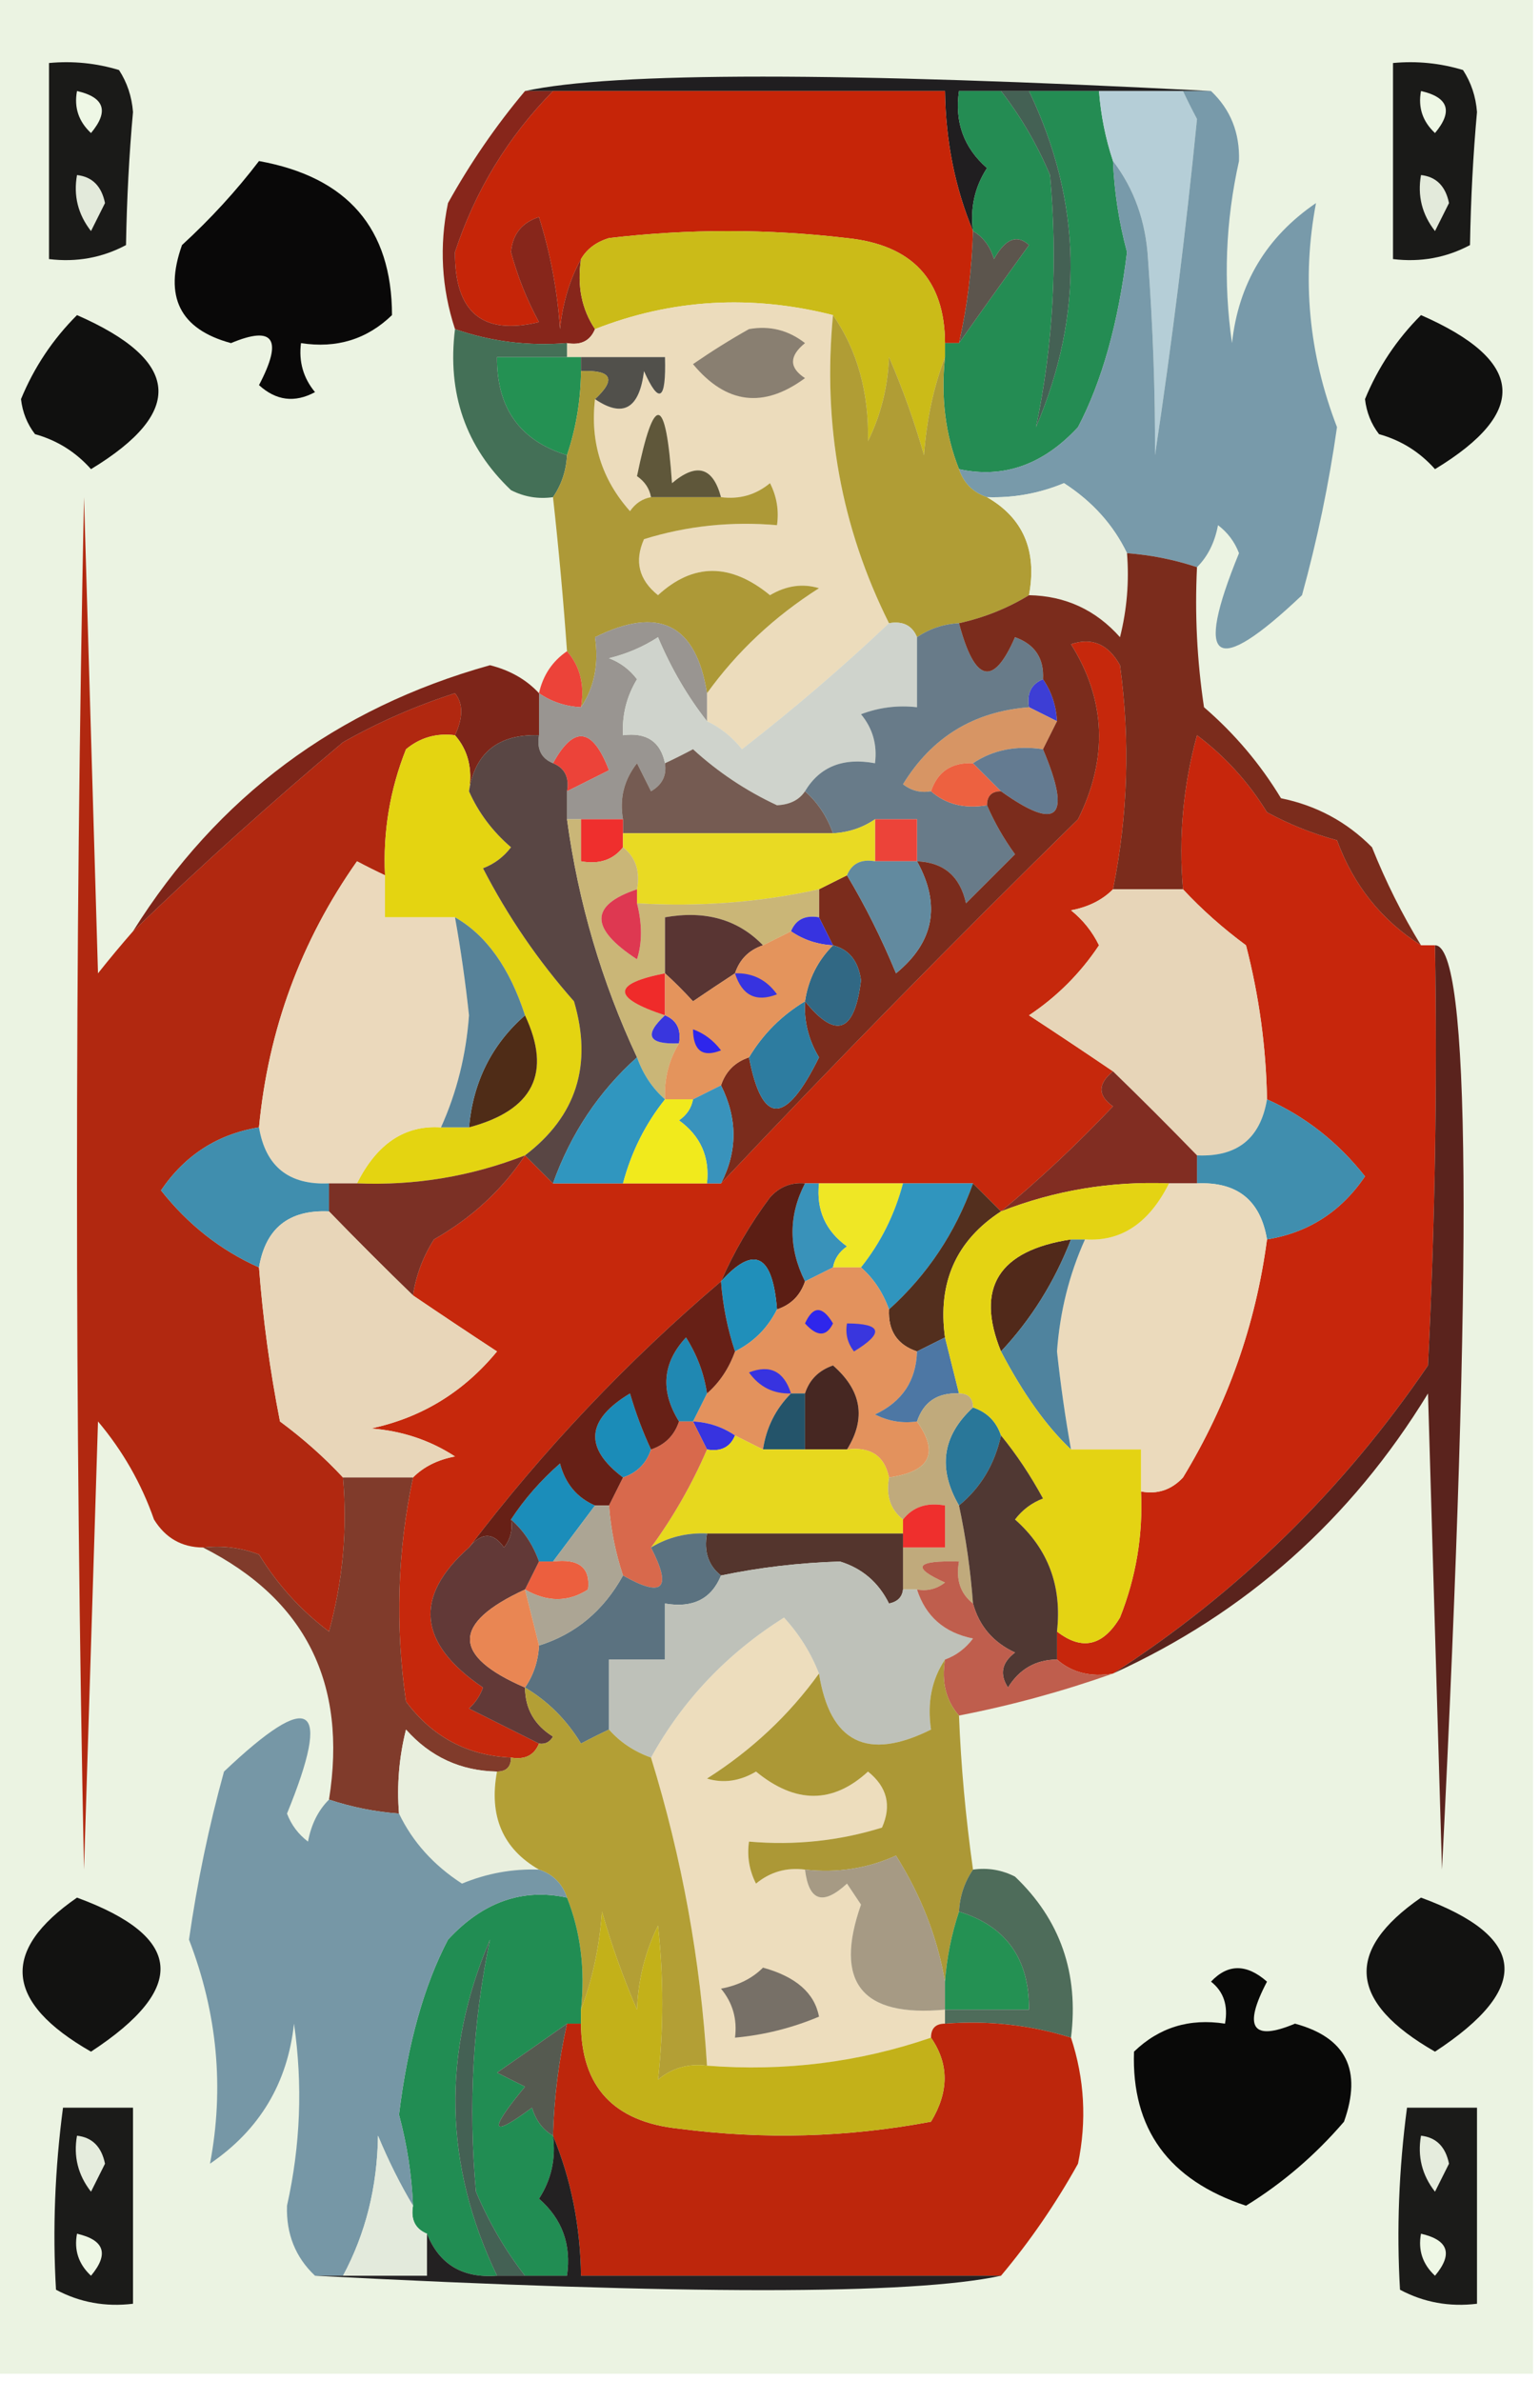 <?xml version="1.0" encoding="UTF-8"?>
<!DOCTYPE svg PUBLIC "-//W3C//DTD SVG 1.1//EN" "http://www.w3.org/Graphics/SVG/1.1/DTD/svg11.dtd">
<svg xmlns="http://www.w3.org/2000/svg" version="1.1" width="110px" height="170px" style="shape-rendering:geometricPrecision; text-rendering:geometricPrecision; image-rendering:optimizeQuality; fill-rule:evenodd; clip-rule:evenodd" xmlns:xlink="http://www.w3.org/1999/xlink">
<g><path style="opacity:1" fill="#ebf3e2" d="M -0.5,-0.5 C 36.167,-0.5 72.833,-0.5 109.5,-0.5C 109.5,56.167 109.5,112.833 109.5,169.5C 72.833,169.5 36.167,169.5 -0.5,169.5C -0.5,112.833 -0.5,56.167 -0.5,-0.5 Z"/></g>
<g><path style="opacity:1" fill="#1a1a18" d="M 3.5,4.5 C 5.199,4.34 6.866,4.506 8.5,5C 9.081,5.893 9.415,6.893 9.5,8C 9.225,11.027 9.059,14.194 9,17.5C 7.301,18.406 5.467,18.739 3.5,18.5C 3.5,13.833 3.5,9.167 3.5,4.5 Z"/></g>
<g><path style="opacity:1" fill="#1a1a18" d="M 99.5,4.5 C 101.199,4.34 102.866,4.506 104.5,5C 105.081,5.893 105.415,6.893 105.5,8C 105.225,11.027 105.058,14.194 105,17.5C 103.301,18.406 101.467,18.739 99.5,18.5C 99.5,13.833 99.5,9.167 99.5,4.5 Z"/></g>
<g><path style="opacity:1" fill="#201e20" d="M 86.5,6.5 C 85.833,6.5 85.167,6.5 84.5,6.5C 82.5,6.5 80.5,6.5 78.5,6.5C 76.833,6.5 75.167,6.5 73.5,6.5C 72.833,6.5 72.167,6.5 71.5,6.5C 70.5,6.5 69.5,6.5 68.5,6.5C 68.178,8.722 68.845,10.556 70.5,12C 69.62,13.356 69.287,14.856 69.5,16.5C 68.215,13.412 67.549,10.078 67.5,6.5C 58.167,6.5 48.833,6.5 39.5,6.5C 38.833,6.5 38.167,6.5 37.5,6.5C 43.812,5.129 60.145,5.129 86.5,6.5 Z"/></g>
<g><path style="opacity:1" fill="#eef7e5" d="M 5.5,6.5 C 7.465,6.948 7.798,7.948 6.5,9.5C 5.614,8.675 5.281,7.675 5.5,6.5 Z"/></g>
<g><path style="opacity:1" fill="#c62508" d="M 39.5,6.5 C 48.833,6.5 58.167,6.5 67.5,6.5C 67.549,10.078 68.215,13.412 69.5,16.5C 69.425,19.206 69.092,21.873 68.5,24.5C 68.167,24.5 67.833,24.5 67.5,24.5C 67.485,19.981 65.152,17.481 60.5,17C 54.833,16.333 49.167,16.333 43.5,17C 42.584,17.278 41.917,17.778 41.5,18.5C 40.698,19.952 40.198,21.618 40,23.5C 39.818,20.774 39.318,18.107 38.5,15.5C 37.28,15.887 36.614,16.72 36.5,18C 36.975,19.763 37.642,21.43 38.5,23C 34.466,23.976 32.466,22.309 32.5,18C 33.941,13.618 36.274,9.784 39.5,6.5 Z"/></g>
<g><path style="opacity:1" fill="#248c53" d="M 71.5,6.5 C 72.907,8.308 74.074,10.308 75,12.5C 75.564,18.61 75.23,24.61 74,30.5C 77.458,22.405 77.291,14.405 73.5,6.5C 75.167,6.5 76.833,6.5 78.5,6.5C 78.629,8.216 78.962,9.883 79.5,11.5C 79.59,13.696 79.923,15.863 80.5,18C 79.88,23.06 78.714,27.227 77,30.5C 74.515,33.189 71.682,34.189 68.5,33.5C 67.527,31.052 67.194,28.385 67.5,25.5C 67.5,25.167 67.5,24.833 67.5,24.5C 67.833,24.5 68.167,24.5 68.5,24.5C 70.013,22.349 71.68,20.015 73.5,17.5C 72.645,16.707 71.811,17.04 71,18.5C 70.722,17.584 70.222,16.918 69.5,16.5C 69.287,14.856 69.62,13.356 70.5,12C 68.845,10.556 68.178,8.722 68.5,6.5C 69.5,6.5 70.5,6.5 71.5,6.5 Z"/></g>
<g><path style="opacity:1" fill="#eef7e5" d="M 101.5,6.5 C 103.465,6.948 103.798,7.948 102.5,9.5C 101.614,8.675 101.281,7.675 101.5,6.5 Z"/></g>
<g><path style="opacity:1" fill="#b5ced7" d="M 78.5,6.5 C 80.5,6.5 82.5,6.5 84.5,6.5C 84.804,7.15 85.137,7.817 85.5,8.5C 84.704,16.506 83.704,24.506 82.5,32.5C 82.52,28.005 82.353,23.338 82,18.5C 81.844,15.809 81.011,13.476 79.5,11.5C 78.962,9.883 78.629,8.216 78.5,6.5 Z"/></g>
<g><path style="opacity:1" fill="#090808" d="M 18.5,11.5 C 24.823,12.644 27.99,16.311 28,22.5C 26.211,24.229 24.044,24.896 21.5,24.5C 21.33,25.822 21.663,26.989 22.5,28C 21.056,28.78 19.723,28.614 18.5,27.5C 20.225,24.217 19.558,23.217 16.5,24.5C 12.853,23.514 11.686,21.181 13,17.5C 15.04,15.63 16.873,13.63 18.5,11.5 Z"/></g>
<g><path style="opacity:1" fill="#e3eadb" d="M 5.5,12.5 C 6.586,12.62 7.253,13.287 7.5,14.5C 7.167,15.167 6.833,15.833 6.5,16.5C 5.571,15.311 5.238,13.978 5.5,12.5 Z"/></g>
<g><path style="opacity:1" fill="#e3eadb" d="M 101.5,12.5 C 102.586,12.62 103.253,13.287 103.5,14.5C 103.167,15.167 102.833,15.833 102.5,16.5C 101.571,15.311 101.238,13.978 101.5,12.5 Z"/></g>
<g><path style="opacity:1" fill="#87261b" d="M 37.5,6.5 C 38.167,6.5 38.833,6.5 39.5,6.5C 36.274,9.784 33.941,13.618 32.5,18C 32.466,22.309 34.466,23.976 38.5,23C 37.642,21.43 36.975,19.763 36.5,18C 36.614,16.72 37.28,15.887 38.5,15.5C 39.318,18.107 39.818,20.774 40,23.5C 40.198,21.618 40.698,19.952 41.5,18.5C 41.215,20.415 41.549,22.081 42.5,23.5C 42.158,24.338 41.492,24.672 40.5,24.5C 37.721,24.721 35.054,24.388 32.5,23.5C 31.532,20.555 31.366,17.555 32,14.5C 33.596,11.63 35.43,8.964 37.5,6.5 Z"/></g>
<g><path style="opacity:1" fill="#cbbb18" d="M 67.5,24.5 C 67.5,24.833 67.5,25.167 67.5,25.5C 66.686,27.631 66.186,29.964 66,32.5C 65.319,30.105 64.485,27.772 63.5,25.5C 63.419,27.633 62.919,29.633 62,31.5C 62.07,28.008 61.237,25.008 59.5,22.5C 53.643,21.018 47.976,21.351 42.5,23.5C 41.549,22.081 41.215,20.415 41.5,18.5C 41.917,17.778 42.584,17.278 43.5,17C 49.167,16.333 54.833,16.333 60.5,17C 65.152,17.481 67.485,19.981 67.5,24.5 Z"/></g>
<g><path style="opacity:1" fill="#5c554d" d="M 69.5,16.5 C 70.222,16.918 70.722,17.584 71,18.5C 71.811,17.04 72.645,16.707 73.5,17.5C 71.68,20.015 70.013,22.349 68.5,24.5C 69.092,21.873 69.425,19.206 69.5,16.5 Z"/></g>
<g><path style="opacity:1" fill="#ecdcbc" d="M 59.5,22.5 C 58.753,30.334 60.086,37.668 63.5,44.5C 60.192,47.635 56.692,50.635 53,53.5C 52.292,52.62 51.458,51.953 50.5,51.5C 50.5,50.833 50.5,50.167 50.5,49.5C 52.641,46.528 55.308,44.028 58.5,42C 57.328,41.647 56.162,41.813 55,42.5C 52.182,40.19 49.516,40.19 47,42.5C 45.635,41.407 45.301,40.074 46,38.5C 49.057,37.55 52.223,37.216 55.5,37.5C 55.65,36.448 55.483,35.448 55,34.5C 53.989,35.337 52.822,35.67 51.5,35.5C 50.923,33.348 49.757,33.015 48,34.5C 47.565,28.18 46.731,28.013 45.5,34C 46.056,34.383 46.389,34.883 46.5,35.5C 45.883,35.611 45.383,35.944 45,36.5C 42.977,34.231 42.144,31.564 42.5,28.5C 44.499,29.857 45.666,29.19 46,26.5C 47.087,28.932 47.587,28.598 47.5,25.5C 45.5,25.5 43.5,25.5 41.5,25.5C 41.167,25.5 40.833,25.5 40.5,25.5C 40.5,25.167 40.5,24.833 40.5,24.5C 41.492,24.672 42.158,24.338 42.5,23.5C 47.976,21.351 53.643,21.018 59.5,22.5 Z"/></g>
<g><path style="opacity:1" fill="#446154" d="M 71.5,6.5 C 72.167,6.5 72.833,6.5 73.5,6.5C 77.291,14.405 77.458,22.405 74,30.5C 75.23,24.61 75.564,18.61 75,12.5C 74.074,10.308 72.907,8.308 71.5,6.5 Z"/></g>
<g><path style="opacity:1" fill="#10100f" d="M 5.5,22.5 C 12.908,25.745 13.241,29.412 6.5,33.5C 5.41,32.273 4.076,31.44 2.5,31C 1.941,30.275 1.608,29.442 1.5,28.5C 2.432,26.235 3.765,24.235 5.5,22.5 Z"/></g>
<g><path style="opacity:1" fill="#10100f" d="M 101.5,22.5 C 108.908,25.745 109.241,29.412 102.5,33.5C 101.41,32.273 100.076,31.44 98.5,31C 97.942,30.275 97.608,29.442 97.5,28.5C 98.432,26.235 99.765,24.235 101.5,22.5 Z"/></g>
<g><path style="opacity:1" fill="#897f71" d="M 53.5,23.5 C 54.978,23.238 56.311,23.571 57.5,24.5C 56.359,25.425 56.359,26.259 57.5,27C 54.533,29.187 51.866,28.853 49.5,26C 50.858,25.066 52.192,24.232 53.5,23.5 Z"/></g>
<g><path style="opacity:1" fill="#249153" d="M 40.5,25.5 C 40.833,25.5 41.167,25.5 41.5,25.5C 41.5,25.833 41.5,26.167 41.5,26.5C 41.483,28.565 41.15,30.565 40.5,32.5C 37.142,31.473 35.475,29.14 35.5,25.5C 37.167,25.5 38.833,25.5 40.5,25.5 Z"/></g>
<g><path style="opacity:1" fill="#51504b" d="M 41.5,26.5 C 41.5,26.167 41.5,25.833 41.5,25.5C 43.5,25.5 45.5,25.5 47.5,25.5C 47.587,28.598 47.087,28.932 46,26.5C 45.666,29.19 44.499,29.857 42.5,28.5C 44.031,27.076 43.698,26.409 41.5,26.5 Z"/></g>
<g><path style="opacity:1" fill="#789aaa" d="M 84.5,6.5 C 85.167,6.5 85.833,6.5 86.5,6.5C 87.897,7.819 88.564,9.486 88.5,11.5C 87.535,15.809 87.369,20.143 88,24.5C 88.46,20.248 90.46,16.915 94,14.5C 92.974,19.915 93.474,25.248 95.5,30.5C 94.92,34.564 94.087,38.564 93,42.5C 86.757,48.422 85.257,47.422 88.5,39.5C 88.192,38.692 87.692,38.025 87,37.5C 86.768,38.737 86.268,39.737 85.5,40.5C 83.883,39.962 82.216,39.629 80.5,39.5C 79.525,37.475 78.025,35.809 76,34.5C 74.234,35.233 72.401,35.567 70.5,35.5C 69.5,35.167 68.833,34.5 68.5,33.5C 71.682,34.189 74.515,33.189 77,30.5C 78.714,27.227 79.88,23.06 80.5,18C 79.923,15.863 79.59,13.696 79.5,11.5C 81.011,13.476 81.844,15.809 82,18.5C 82.353,23.338 82.52,28.005 82.5,32.5C 83.704,24.506 84.704,16.506 85.5,8.5C 85.137,7.817 84.804,7.15 84.5,6.5 Z"/></g>
<g><path style="opacity:1" fill="#447057" d="M 32.5,23.5 C 35.054,24.388 37.721,24.721 40.5,24.5C 40.5,24.833 40.5,25.167 40.5,25.5C 38.833,25.5 37.167,25.5 35.5,25.5C 35.475,29.14 37.142,31.473 40.5,32.5C 40.443,33.609 40.11,34.609 39.5,35.5C 38.448,35.65 37.448,35.483 36.5,35C 33.265,31.922 31.931,28.089 32.5,23.5 Z"/></g>
<g><path style="opacity:1" fill="#ad9937" d="M 41.5,26.5 C 43.698,26.409 44.031,27.076 42.5,28.5C 42.144,31.564 42.977,34.231 45,36.5C 45.383,35.944 45.883,35.611 46.5,35.5C 48.167,35.5 49.833,35.5 51.5,35.5C 52.822,35.67 53.989,35.337 55,34.5C 55.483,35.448 55.65,36.448 55.5,37.5C 52.223,37.216 49.057,37.55 46,38.5C 45.301,40.074 45.635,41.407 47,42.5C 49.516,40.19 52.182,40.19 55,42.5C 56.162,41.813 57.328,41.647 58.5,42C 55.308,44.028 52.641,46.528 50.5,49.5C 49.718,44.566 47.051,43.233 42.5,45.5C 42.785,47.415 42.451,49.081 41.5,50.5C 41.768,48.901 41.434,47.568 40.5,46.5C 40.249,42.932 39.916,39.266 39.5,35.5C 40.11,34.609 40.443,33.609 40.5,32.5C 41.15,30.565 41.483,28.565 41.5,26.5 Z"/></g>
<g><path style="opacity:1" fill="#5f573a" d="M 51.5,35.5 C 49.833,35.5 48.167,35.5 46.5,35.5C 46.389,34.883 46.056,34.383 45.5,34C 46.731,28.013 47.565,28.18 48,34.5C 49.757,33.015 50.923,33.348 51.5,35.5 Z"/></g>
<g><path style="opacity:1" fill="#b09d35" d="M 59.5,22.5 C 61.237,25.008 62.07,28.008 62,31.5C 62.919,29.633 63.419,27.633 63.5,25.5C 64.485,27.772 65.319,30.105 66,32.5C 66.186,29.964 66.686,27.631 67.5,25.5C 67.194,28.385 67.527,31.052 68.5,33.5C 68.833,34.5 69.5,35.167 70.5,35.5C 73.091,36.991 74.091,39.325 73.5,42.5C 71.951,43.441 70.284,44.108 68.5,44.5C 67.391,44.557 66.391,44.89 65.5,45.5C 65.158,44.662 64.492,44.328 63.5,44.5C 60.086,37.668 58.753,30.334 59.5,22.5 Z"/></g>
<g><path style="opacity:1" fill="#e9efde" d="M 80.5,39.5 C 80.662,41.527 80.496,43.527 80,45.5C 78.266,43.549 76.099,42.549 73.5,42.5C 74.091,39.325 73.091,36.991 70.5,35.5C 72.401,35.567 74.234,35.233 76,34.5C 78.025,35.809 79.525,37.475 80.5,39.5 Z"/></g>
<g><path style="opacity:1" fill="#c6280c" d="M 79.5,63.5 C 78.737,64.268 77.737,64.768 76.5,65C 77.357,65.689 78.023,66.522 78.5,67.5C 77.167,69.5 75.5,71.167 73.5,72.5C 75.534,73.832 77.534,75.166 79.5,76.5C 78.402,77.397 78.402,78.23 79.5,79C 76.876,81.764 74.209,84.264 71.5,86.5C 70.833,85.833 70.167,85.167 69.5,84.5C 67.833,84.5 66.167,84.5 64.5,84.5C 62.5,84.5 60.5,84.5 58.5,84.5C 58.167,84.5 57.833,84.5 57.5,84.5C 56.504,84.414 55.671,84.748 55,85.5C 53.579,87.405 52.412,89.405 51.5,91.5C 44.775,97.223 38.775,103.556 33.5,110.5C 29.525,114.021 29.859,117.354 34.5,120.5C 34.291,121.086 33.957,121.586 33.5,122C 35.193,122.847 36.86,123.68 38.5,124.5C 38.158,125.338 37.492,125.672 36.5,125.5C 33.383,125.358 30.883,124.024 29,121.5C 28.218,116.083 28.385,110.75 29.5,105.5C 30.262,104.732 31.262,104.232 32.5,104C 30.715,102.837 28.715,102.17 26.5,102C 30.111,101.233 33.111,99.4 35.5,96.5C 33.466,95.168 31.466,93.834 29.5,92.5C 29.709,91.078 30.209,89.745 31,88.5C 33.711,86.951 35.877,84.951 37.5,82.5C 38.167,83.167 38.833,83.833 39.5,84.5C 41.167,84.5 42.833,84.5 44.5,84.5C 46.5,84.5 48.5,84.5 50.5,84.5C 50.833,84.5 51.167,84.5 51.5,84.5C 59.694,75.803 68.195,67.136 77,58.5C 79.162,54.152 78.995,49.985 76.5,46C 77.996,45.493 79.163,45.993 80,47.5C 80.734,52.885 80.567,58.218 79.5,63.5 Z"/></g>
<g><path style="opacity:1" fill="#ec4339" d="M 40.5,46.5 C 41.434,47.568 41.768,48.901 41.5,50.5C 40.391,50.443 39.391,50.11 38.5,49.5C 38.782,48.222 39.449,47.222 40.5,46.5 Z"/></g>
<g><path style="opacity:1" fill="#b12810" d="M 9.5,66.5 C 14.331,61.837 19.331,57.337 24.5,53C 27.05,51.558 29.716,50.392 32.5,49.5C 33.087,50.233 33.087,51.233 32.5,52.5C 31.178,52.33 30.011,52.663 29,53.5C 27.851,56.393 27.351,59.393 27.5,62.5C 26.85,62.196 26.183,61.863 25.5,61.5C 21.491,67.192 19.158,73.526 18.5,80.5C 15.545,80.981 13.211,82.481 11.5,85C 13.441,87.454 15.775,89.287 18.5,90.5C 18.781,94.188 19.281,97.855 20,101.5C 21.667,102.733 23.167,104.067 24.5,105.5C 24.823,109.226 24.489,112.893 23.5,116.5C 21.492,114.992 19.826,113.158 18.5,111C 17.207,110.51 15.873,110.343 14.5,110.5C 12.983,110.489 11.816,109.823 11,108.5C 10.099,105.929 8.766,103.596 7,101.5C 6.667,112.167 6.333,122.833 6,133.5C 5.333,100.833 5.333,68.167 6,35.5C 6.333,46.833 6.667,58.167 7,69.5C 7.852,68.429 8.685,67.429 9.5,66.5 Z"/></g>
<g><path style="opacity:1" fill="#3d3ed5" d="M 74.5,48.5 C 75.11,49.391 75.443,50.391 75.5,51.5C 74.833,51.167 74.167,50.833 73.5,50.5C 73.328,49.508 73.662,48.842 74.5,48.5 Z"/></g>
<g><path style="opacity:1" fill="#7d2519" d="M 38.5,49.5 C 38.5,50.5 38.5,51.5 38.5,52.5C 35.6,52.408 33.933,53.741 33.5,56.5C 33.768,54.901 33.434,53.568 32.5,52.5C 33.087,51.233 33.087,50.233 32.5,49.5C 29.716,50.392 27.05,51.558 24.5,53C 19.331,57.337 14.331,61.837 9.5,66.5C 15.516,56.901 24.016,50.568 35,47.5C 36.434,47.862 37.601,48.529 38.5,49.5 Z"/></g>
<g><path style="opacity:1" fill="#d79564" d="M 73.5,50.5 C 74.167,50.833 74.833,51.167 75.5,51.5C 75.167,52.167 74.833,52.833 74.5,53.5C 72.585,53.215 70.919,53.549 69.5,54.5C 67.973,54.427 66.973,55.094 66.5,56.5C 65.761,56.631 65.094,56.464 64.5,56C 66.557,52.638 69.557,50.804 73.5,50.5 Z"/></g>
<g><path style="opacity:1" fill="#e4d411" d="M 32.5,52.5 C 33.434,53.568 33.768,54.901 33.5,56.5C 34.174,58.025 35.174,59.358 36.5,60.5C 35.975,61.192 35.308,61.692 34.5,62C 36.276,65.441 38.443,68.608 41,71.5C 42.338,76.04 41.171,79.707 37.5,82.5C 33.657,84.002 29.657,84.668 25.5,84.5C 26.921,81.657 28.921,80.324 31.5,80.5C 32.167,80.5 32.833,80.5 33.5,80.5C 38.098,79.28 39.432,76.613 37.5,72.5C 36.4,69.109 34.733,66.775 32.5,65.5C 30.833,65.5 29.167,65.5 27.5,65.5C 27.5,64.5 27.5,63.5 27.5,62.5C 27.351,59.393 27.851,56.393 29,53.5C 30.011,52.663 31.178,52.33 32.5,52.5 Z"/></g>
<g><path style="opacity:1" fill="#ec4339" d="M 40.5,56.5 C 40.672,55.508 40.338,54.842 39.5,54.5C 40.991,51.77 42.325,51.937 43.5,55C 42.473,55.513 41.473,56.013 40.5,56.5 Z"/></g>
<g><path style="opacity:1" fill="#999591" d="M 50.5,49.5 C 50.5,50.167 50.5,50.833 50.5,51.5C 49.108,49.727 47.941,47.727 47,45.5C 45.933,46.191 44.766,46.691 43.5,47C 44.308,47.308 44.975,47.808 45.5,48.5C 44.754,49.736 44.421,51.069 44.5,52.5C 46.179,52.285 47.179,52.952 47.5,54.5C 47.631,55.376 47.297,56.043 46.5,56.5C 46.167,55.833 45.833,55.167 45.5,54.5C 44.571,55.689 44.238,57.022 44.5,58.5C 43.5,58.5 42.5,58.5 41.5,58.5C 41.167,58.5 40.833,58.5 40.5,58.5C 40.5,57.833 40.5,57.167 40.5,56.5C 41.473,56.013 42.473,55.513 43.5,55C 42.325,51.937 40.991,51.77 39.5,54.5C 38.662,54.158 38.328,53.492 38.5,52.5C 38.5,51.5 38.5,50.5 38.5,49.5C 39.391,50.11 40.391,50.443 41.5,50.5C 42.451,49.081 42.785,47.415 42.5,45.5C 47.051,43.233 49.718,44.566 50.5,49.5 Z"/></g>
<g><path style="opacity:1" fill="#c7260c" d="M 101.5,67.5 C 101.833,67.5 102.167,67.5 102.5,67.5C 102.666,77.506 102.5,87.506 102,97.5C 95.93,106.404 88.43,113.738 79.5,119.5C 77.901,119.768 76.568,119.434 75.5,118.5C 75.5,117.833 75.5,117.167 75.5,116.5C 77.274,117.881 78.774,117.548 80,115.5C 81.149,112.607 81.649,109.607 81.5,106.5C 82.675,106.719 83.675,106.386 84.5,105.5C 87.695,100.246 89.695,94.58 90.5,88.5C 93.455,88.019 95.788,86.519 97.5,84C 95.559,81.546 93.225,79.713 90.5,78.5C 90.436,74.78 89.936,71.114 89,67.5C 87.333,66.267 85.833,64.933 84.5,63.5C 84.177,59.774 84.511,56.107 85.5,52.5C 87.507,54.008 89.174,55.842 90.5,58C 92.087,58.862 93.754,59.529 95.5,60C 96.679,63.209 98.679,65.709 101.5,67.5 Z"/></g>
<g><path style="opacity:1" fill="#cfd3cc" d="M 63.5,44.5 C 64.492,44.328 65.158,44.662 65.5,45.5C 65.5,47.167 65.5,48.833 65.5,50.5C 64.127,50.343 62.793,50.51 61.5,51C 62.337,52.011 62.67,53.178 62.5,54.5C 60.219,54.077 58.552,54.744 57.5,56.5C 57.083,57.124 56.416,57.457 55.5,57.5C 53.292,56.472 51.292,55.139 49.5,53.5C 48.816,53.863 48.15,54.196 47.5,54.5C 47.179,52.952 46.179,52.285 44.5,52.5C 44.421,51.069 44.754,49.736 45.5,48.5C 44.975,47.808 44.308,47.308 43.5,47C 44.766,46.691 45.933,46.191 47,45.5C 47.941,47.727 49.108,49.727 50.5,51.5C 51.458,51.953 52.292,52.62 53,53.5C 56.692,50.635 60.192,47.635 63.5,44.5 Z"/></g>
<g><path style="opacity:1" fill="#755b52" d="M 57.5,56.5 C 58.401,57.291 59.068,58.291 59.5,59.5C 54.5,59.5 49.5,59.5 44.5,59.5C 44.5,59.167 44.5,58.833 44.5,58.5C 44.238,57.022 44.571,55.689 45.5,54.5C 45.833,55.167 46.167,55.833 46.5,56.5C 47.297,56.043 47.631,55.376 47.5,54.5C 48.15,54.196 48.816,53.863 49.5,53.5C 51.292,55.139 53.292,56.472 55.5,57.5C 56.416,57.457 57.083,57.124 57.5,56.5 Z"/></g>
<g><path style="opacity:1" fill="#687b89" d="M 68.5,44.5 C 69.62,48.739 70.953,49.072 72.5,45.5C 73.918,46.005 74.585,47.005 74.5,48.5C 73.662,48.842 73.328,49.508 73.5,50.5C 69.557,50.804 66.557,52.638 64.5,56C 65.094,56.464 65.761,56.631 66.5,56.5C 67.568,57.434 68.901,57.768 70.5,57.5C 71.028,58.721 71.695,59.887 72.5,61C 71.333,62.167 70.167,63.333 69,64.5C 68.578,62.574 67.411,61.574 65.5,61.5C 65.5,60.5 65.5,59.5 65.5,58.5C 64.5,58.5 63.5,58.5 62.5,58.5C 61.609,59.11 60.609,59.443 59.5,59.5C 59.068,58.291 58.401,57.291 57.5,56.5C 58.552,54.744 60.219,54.077 62.5,54.5C 62.67,53.178 62.337,52.011 61.5,51C 62.793,50.51 64.127,50.343 65.5,50.5C 65.5,48.833 65.5,47.167 65.5,45.5C 66.391,44.89 67.391,44.557 68.5,44.5 Z"/></g>
<g><path style="opacity:1" fill="#ed6140" d="M 69.5,54.5 C 70.167,55.167 70.833,55.833 71.5,56.5C 70.833,56.5 70.5,56.833 70.5,57.5C 68.901,57.768 67.568,57.434 66.5,56.5C 66.973,55.094 67.973,54.427 69.5,54.5 Z"/></g>
<g><path style="opacity:1" fill="#647b91" d="M 74.5,53.5 C 76.576,58.416 75.576,59.416 71.5,56.5C 70.833,55.833 70.167,55.167 69.5,54.5C 70.919,53.549 72.585,53.215 74.5,53.5 Z"/></g>
<g><path style="opacity:1" fill="#594644" d="M 38.5,52.5 C 38.328,53.492 38.662,54.158 39.5,54.5C 40.338,54.842 40.672,55.508 40.5,56.5C 40.5,57.167 40.5,57.833 40.5,58.5C 41.309,64.443 42.976,70.109 45.5,75.5C 42.769,77.946 40.769,80.946 39.5,84.5C 38.833,83.833 38.167,83.167 37.5,82.5C 41.171,79.707 42.338,76.04 41,71.5C 38.443,68.608 36.276,65.441 34.5,62C 35.308,61.692 35.975,61.192 36.5,60.5C 35.174,59.358 34.174,58.025 33.5,56.5C 33.933,53.741 35.6,52.408 38.5,52.5 Z"/></g>
<g><path style="opacity:1" fill="#ef2f2d" d="M 41.5,58.5 C 42.5,58.5 43.5,58.5 44.5,58.5C 44.5,58.833 44.5,59.167 44.5,59.5C 44.5,59.833 44.5,60.167 44.5,60.5C 43.791,61.404 42.791,61.737 41.5,61.5C 41.5,60.5 41.5,59.5 41.5,58.5 Z"/></g>
<g><path style="opacity:1" fill="#ec4339" d="M 62.5,58.5 C 63.5,58.5 64.5,58.5 65.5,58.5C 65.5,59.5 65.5,60.5 65.5,61.5C 64.5,61.5 63.5,61.5 62.5,61.5C 62.5,60.5 62.5,59.5 62.5,58.5 Z"/></g>
<g><path style="opacity:1" fill="#7b2c1c" d="M 80.5,39.5 C 82.216,39.629 83.883,39.962 85.5,40.5C 85.335,43.85 85.502,47.183 86,50.5C 88.19,52.388 90.023,54.555 91.5,57C 94.034,57.516 96.2,58.683 98,60.5C 98.989,62.97 100.155,65.303 101.5,67.5C 98.679,65.709 96.679,63.209 95.5,60C 93.754,59.529 92.087,58.862 90.5,58C 89.174,55.842 87.507,54.008 85.5,52.5C 84.511,56.107 84.177,59.774 84.5,63.5C 82.833,63.5 81.167,63.5 79.5,63.5C 80.567,58.218 80.734,52.885 80,47.5C 79.163,45.993 77.996,45.493 76.5,46C 78.995,49.985 79.162,54.152 77,58.5C 68.195,67.136 59.694,75.803 51.5,84.5C 52.686,82.208 52.686,79.874 51.5,77.5C 51.833,76.5 52.5,75.833 53.5,75.5C 54.436,80.374 56.103,80.374 58.5,75.5C 57.754,74.264 57.421,72.93 57.5,71.5C 59.713,74.24 61.046,73.74 61.5,70C 61.316,68.624 60.649,67.791 59.5,67.5C 59.167,66.833 58.833,66.167 58.5,65.5C 58.5,64.833 58.5,64.167 58.5,63.5C 59.167,63.167 59.833,62.833 60.5,62.5C 61.802,64.672 62.968,67.006 64,69.5C 66.722,67.275 67.222,64.608 65.5,61.5C 67.411,61.574 68.578,62.574 69,64.5C 70.167,63.333 71.333,62.167 72.5,61C 71.695,59.887 71.028,58.721 70.5,57.5C 70.5,56.833 70.833,56.5 71.5,56.5C 75.576,59.416 76.576,58.416 74.5,53.5C 74.833,52.833 75.167,52.167 75.5,51.5C 75.443,50.391 75.11,49.391 74.5,48.5C 74.585,47.005 73.918,46.005 72.5,45.5C 70.953,49.072 69.62,48.739 68.5,44.5C 70.284,44.108 71.951,43.441 73.5,42.5C 76.099,42.549 78.266,43.549 80,45.5C 80.496,43.527 80.662,41.527 80.5,39.5 Z"/></g>
<g><path style="opacity:1" fill="#e9da23" d="M 62.5,58.5 C 62.5,59.5 62.5,60.5 62.5,61.5C 61.508,61.328 60.842,61.662 60.5,62.5C 59.833,62.833 59.167,63.167 58.5,63.5C 54.265,64.436 49.931,64.769 45.5,64.5C 45.5,64.167 45.5,63.833 45.5,63.5C 45.737,62.209 45.404,61.209 44.5,60.5C 44.5,60.167 44.5,59.833 44.5,59.5C 49.5,59.5 54.5,59.5 59.5,59.5C 60.609,59.443 61.609,59.11 62.5,58.5 Z"/></g>
<g><path style="opacity:1" fill="#cab677" d="M 40.5,58.5 C 40.833,58.5 41.167,58.5 41.5,58.5C 41.5,59.5 41.5,60.5 41.5,61.5C 42.791,61.737 43.791,61.404 44.5,60.5C 45.404,61.209 45.737,62.209 45.5,63.5C 42.115,64.63 42.115,66.297 45.5,68.5C 45.876,67.315 45.876,65.982 45.5,64.5C 49.931,64.769 54.265,64.436 58.5,63.5C 58.5,64.167 58.5,64.833 58.5,65.5C 57.508,65.328 56.842,65.662 56.5,66.5C 55.833,66.833 55.167,67.167 54.5,67.5C 52.721,65.656 50.388,64.99 47.5,65.5C 47.5,66.833 47.5,68.167 47.5,69.5C 43.69,70.246 43.69,71.246 47.5,72.5C 45.969,73.924 46.302,74.591 48.5,74.5C 47.766,75.708 47.433,77.041 47.5,78.5C 46.599,77.71 45.932,76.71 45.5,75.5C 42.976,70.109 41.309,64.443 40.5,58.5 Z"/></g>
<g><path style="opacity:1" fill="#628a9f" d="M 60.5,62.5 C 60.842,61.662 61.508,61.328 62.5,61.5C 63.5,61.5 64.5,61.5 65.5,61.5C 67.222,64.608 66.722,67.275 64,69.5C 62.968,67.006 61.802,64.672 60.5,62.5 Z"/></g>
<g><path style="opacity:1" fill="#de3851" d="M 45.5,63.5 C 45.5,63.833 45.5,64.167 45.5,64.5C 45.876,65.982 45.876,67.315 45.5,68.5C 42.115,66.297 42.115,64.63 45.5,63.5 Z"/></g>
<g><path style="opacity:1" fill="#e7d5b8" d="M 79.5,63.5 C 81.167,63.5 82.833,63.5 84.5,63.5C 85.833,64.933 87.333,66.267 89,67.5C 89.936,71.114 90.436,74.78 90.5,78.5C 90.033,81.297 88.367,82.631 85.5,82.5C 83.485,80.424 81.485,78.424 79.5,76.5C 77.534,75.166 75.534,73.832 73.5,72.5C 75.5,71.167 77.167,69.5 78.5,67.5C 78.023,66.522 77.357,65.689 76.5,65C 77.737,64.768 78.737,64.268 79.5,63.5 Z"/></g>
<g><path style="opacity:1" fill="#3733e0" d="M 56.5,66.5 C 56.842,65.662 57.508,65.328 58.5,65.5C 58.833,66.167 59.167,66.833 59.5,67.5C 58.391,67.443 57.391,67.11 56.5,66.5 Z"/></g>
<g><path style="opacity:1" fill="#ebd9bc" d="M 27.5,62.5 C 27.5,63.5 27.5,64.5 27.5,65.5C 29.167,65.5 30.833,65.5 32.5,65.5C 32.914,67.808 33.247,70.142 33.5,72.5C 33.294,75.336 32.627,78.002 31.5,80.5C 28.921,80.324 26.921,81.657 25.5,84.5C 24.833,84.5 24.167,84.5 23.5,84.5C 20.633,84.631 18.967,83.297 18.5,80.5C 19.158,73.526 21.491,67.192 25.5,61.5C 26.183,61.863 26.85,62.196 27.5,62.5 Z"/></g>
<g><path style="opacity:1" fill="#593533" d="M 54.5,67.5 C 53.5,67.833 52.833,68.5 52.5,69.5C 51.518,70.141 50.518,70.808 49.5,71.5C 48.818,70.757 48.151,70.091 47.5,69.5C 47.5,68.167 47.5,66.833 47.5,65.5C 50.388,64.99 52.721,65.656 54.5,67.5 Z"/></g>
<g><path style="opacity:1" fill="#316884" d="M 59.5,67.5 C 60.649,67.791 61.316,68.624 61.5,70C 61.046,73.74 59.713,74.24 57.5,71.5C 57.733,69.938 58.4,68.605 59.5,67.5 Z"/></g>
<g><path style="opacity:1" fill="#ef2b2a" d="M 47.5,69.5 C 47.5,70.5 47.5,71.5 47.5,72.5C 43.69,71.246 43.69,70.246 47.5,69.5 Z"/></g>
<g><path style="opacity:1" fill="#2d7ca0" d="M 57.5,71.5 C 57.421,72.93 57.754,74.264 58.5,75.5C 56.103,80.374 54.436,80.374 53.5,75.5C 54.5,73.833 55.833,72.5 57.5,71.5 Z"/></g>
<g><path style="opacity:1" fill="#3936de" d="M 47.5,72.5 C 48.338,72.842 48.672,73.508 48.5,74.5C 46.302,74.591 45.969,73.924 47.5,72.5 Z"/></g>
<g><path style="opacity:1" fill="#e4945c" d="M 56.5,66.5 C 57.391,67.11 58.391,67.443 59.5,67.5C 58.4,68.605 57.733,69.938 57.5,71.5C 55.833,72.5 54.5,73.833 53.5,75.5C 52.5,75.833 51.833,76.5 51.5,77.5C 50.833,77.833 50.167,78.167 49.5,78.5C 48.833,78.5 48.167,78.5 47.5,78.5C 47.433,77.041 47.766,75.708 48.5,74.5C 48.672,73.508 48.338,72.842 47.5,72.5C 47.5,71.5 47.5,70.5 47.5,69.5C 48.151,70.091 48.818,70.757 49.5,71.5C 50.518,70.808 51.518,70.141 52.5,69.5C 52.833,68.5 53.5,67.833 54.5,67.5C 55.167,67.167 55.833,66.833 56.5,66.5 Z"/></g>
<g><path style="opacity:1" fill="#2e26ec" d="M 49.5,73.5 C 50.289,73.783 50.956,74.283 51.5,75C 50.184,75.528 49.517,75.028 49.5,73.5 Z"/></g>
<g><path style="opacity:1" fill="#3733e0" d="M 52.5,69.5 C 53.756,69.461 54.756,69.961 55.5,71C 54.002,71.585 53.002,71.085 52.5,69.5 Z"/></g>
<g><path style="opacity:1" fill="#3096bf" d="M 45.5,75.5 C 45.932,76.71 46.599,77.71 47.5,78.5C 46.096,80.255 45.096,82.255 44.5,84.5C 42.833,84.5 41.167,84.5 39.5,84.5C 40.769,80.946 42.769,77.946 45.5,75.5 Z"/></g>
<g><path style="opacity:1" fill="#4f2c17" d="M 37.5,72.5 C 39.432,76.613 38.098,79.28 33.5,80.5C 33.794,77.246 35.127,74.579 37.5,72.5 Z"/></g>
<g><path style="opacity:1" fill="#578299" d="M 37.5,72.5 C 35.127,74.579 33.794,77.246 33.5,80.5C 32.833,80.5 32.167,80.5 31.5,80.5C 32.627,78.002 33.294,75.336 33.5,72.5C 33.247,70.142 32.914,67.808 32.5,65.5C 34.733,66.775 36.4,69.109 37.5,72.5 Z"/></g>
<g><path style="opacity:1" fill="#3993bc" d="M 51.5,77.5 C 52.686,79.874 52.686,82.208 51.5,84.5C 51.167,84.5 50.833,84.5 50.5,84.5C 50.703,82.61 50.037,81.11 48.5,80C 49.056,79.617 49.389,79.117 49.5,78.5C 50.167,78.167 50.833,77.833 51.5,77.5 Z"/></g>
<g><path style="opacity:1" fill="#408eae" d="M 90.5,78.5 C 93.225,79.713 95.559,81.546 97.5,84C 95.788,86.519 93.455,88.019 90.5,88.5C 90.033,85.703 88.367,84.369 85.5,84.5C 85.5,83.833 85.5,83.167 85.5,82.5C 88.367,82.631 90.033,81.297 90.5,78.5 Z"/></g>
<g><path style="opacity:1" fill="#408eae" d="M 18.5,80.5 C 18.967,83.297 20.633,84.631 23.5,84.5C 23.5,85.167 23.5,85.833 23.5,86.5C 20.633,86.369 18.967,87.703 18.5,90.5C 15.775,89.287 13.441,87.454 11.5,85C 13.211,82.481 15.545,80.981 18.5,80.5 Z"/></g>
<g><path style="opacity:1" fill="#f1ea1c" d="M 47.5,78.5 C 48.167,78.5 48.833,78.5 49.5,78.5C 49.389,79.117 49.056,79.617 48.5,80C 50.037,81.11 50.703,82.61 50.5,84.5C 48.5,84.5 46.5,84.5 44.5,84.5C 45.096,82.255 46.096,80.255 47.5,78.5 Z"/></g>
<g><path style="opacity:1" fill="#812d22" d="M 79.5,76.5 C 81.485,78.424 83.485,80.424 85.5,82.5C 85.5,83.167 85.5,83.833 85.5,84.5C 84.833,84.5 84.167,84.5 83.5,84.5C 79.343,84.332 75.343,84.998 71.5,86.5C 74.209,84.264 76.876,81.764 79.5,79C 78.402,78.23 78.402,77.397 79.5,76.5 Z"/></g>
<g><path style="opacity:1" fill="#7b3025" d="M 37.5,82.5 C 35.877,84.951 33.711,86.951 31,88.5C 30.209,89.745 29.709,91.078 29.5,92.5C 27.515,90.576 25.515,88.576 23.5,86.5C 23.5,85.833 23.5,85.167 23.5,84.5C 24.167,84.5 24.833,84.5 25.5,84.5C 29.657,84.668 33.657,84.002 37.5,82.5 Z"/></g>
<g><path style="opacity:1" fill="#3992ba" d="M 57.5,84.5 C 57.833,84.5 58.167,84.5 58.5,84.5C 58.297,86.39 58.963,87.89 60.5,89C 59.944,89.383 59.611,89.883 59.5,90.5C 58.833,90.833 58.167,91.167 57.5,91.5C 56.314,89.126 56.314,86.792 57.5,84.5 Z"/></g>
<g><path style="opacity:1" fill="#efe725" d="M 58.5,84.5 C 60.5,84.5 62.5,84.5 64.5,84.5C 63.904,86.745 62.904,88.745 61.5,90.5C 60.833,90.5 60.167,90.5 59.5,90.5C 59.611,89.883 59.944,89.383 60.5,89C 58.963,87.89 58.297,86.39 58.5,84.5 Z"/></g>
<g><path style="opacity:1" fill="#3095be" d="M 64.5,84.5 C 66.167,84.5 67.833,84.5 69.5,84.5C 68.241,88.025 66.241,91.025 63.5,93.5C 63.068,92.29 62.401,91.29 61.5,90.5C 62.904,88.745 63.904,86.745 64.5,84.5 Z"/></g>
<g><path style="opacity:1" fill="#ebdabc" d="M 83.5,84.5 C 84.167,84.5 84.833,84.5 85.5,84.5C 88.367,84.369 90.033,85.703 90.5,88.5C 89.695,94.58 87.695,100.246 84.5,105.5C 83.675,106.386 82.675,106.719 81.5,106.5C 81.5,105.5 81.5,104.5 81.5,103.5C 79.833,103.5 78.167,103.5 76.5,103.5C 76.086,101.192 75.753,98.858 75.5,96.5C 75.706,93.664 76.373,90.998 77.5,88.5C 80.079,88.676 82.079,87.343 83.5,84.5 Z"/></g>
<g><path style="opacity:1" fill="#e8d6b9" d="M 23.5,86.5 C 25.515,88.576 27.515,90.576 29.5,92.5C 31.466,93.834 33.466,95.168 35.5,96.5C 33.111,99.4 30.111,101.233 26.5,102C 28.715,102.17 30.715,102.837 32.5,104C 31.262,104.232 30.262,104.732 29.5,105.5C 27.833,105.5 26.167,105.5 24.5,105.5C 23.167,104.067 21.667,102.733 20,101.5C 19.281,97.855 18.781,94.188 18.5,90.5C 18.967,87.703 20.633,86.369 23.5,86.5 Z"/></g>
<g><path style="opacity:1" fill="#5c1e14" d="M 57.5,84.5 C 56.314,86.792 56.314,89.126 57.5,91.5C 57.167,92.5 56.5,93.167 55.5,93.5C 55.191,89.551 53.858,88.884 51.5,91.5C 52.412,89.405 53.579,87.405 55,85.5C 55.671,84.748 56.504,84.414 57.5,84.5 Z"/></g>
<g><path style="opacity:1" fill="#208fba" d="M 55.5,93.5 C 54.833,94.833 53.833,95.833 52.5,96.5C 51.962,94.883 51.629,93.216 51.5,91.5C 53.858,88.884 55.191,89.551 55.5,93.5 Z"/></g>
<g><path style="opacity:1" fill="#532f1e" d="M 69.5,84.5 C 70.167,85.167 70.833,85.833 71.5,86.5C 68.294,88.584 66.961,91.584 67.5,95.5C 66.833,95.833 66.167,96.167 65.5,96.5C 64.094,96.027 63.427,95.027 63.5,93.5C 66.241,91.025 68.241,88.025 69.5,84.5 Z"/></g>
<g><path style="opacity:1" fill="#e3925d" d="M 59.5,90.5 C 60.167,90.5 60.833,90.5 61.5,90.5C 62.401,91.29 63.068,92.29 63.5,93.5C 63.427,95.027 64.094,96.027 65.5,96.5C 65.439,98.592 64.439,100.092 62.5,101C 63.448,101.483 64.448,101.649 65.5,101.5C 67.097,103.756 66.431,105.09 63.5,105.5C 63.179,103.952 62.179,103.285 60.5,103.5C 61.88,101.281 61.546,99.281 59.5,97.5C 58.478,97.856 57.811,98.522 57.5,99.5C 57.167,99.5 56.833,99.5 56.5,99.5C 55.4,100.605 54.733,101.938 54.5,103.5C 53.833,103.167 53.167,102.833 52.5,102.5C 51.609,101.89 50.609,101.557 49.5,101.5C 49.833,100.833 50.167,100.167 50.5,99.5C 51.401,98.71 52.068,97.71 52.5,96.5C 53.833,95.833 54.833,94.833 55.5,93.5C 56.5,93.167 57.167,92.5 57.5,91.5C 58.167,91.167 58.833,90.833 59.5,90.5 Z"/></g>
<g><path style="opacity:1" fill="#51291a" d="M 76.5,88.5 C 75.32,91.54 73.653,94.206 71.5,96.5C 69.657,91.958 71.324,89.292 76.5,88.5 Z"/></g>
<g><path style="opacity:1" fill="#2e26ec" d="M 57.5,94.5 C 58.077,93.227 58.743,93.227 59.5,94.5C 59.03,95.463 58.364,95.463 57.5,94.5 Z"/></g>
<g><path style="opacity:1" fill="#4f839e" d="M 76.5,88.5 C 76.833,88.5 77.167,88.5 77.5,88.5C 76.373,90.998 75.706,93.664 75.5,96.5C 75.753,98.858 76.086,101.192 76.5,103.5C 74.753,101.858 73.086,99.525 71.5,96.5C 73.653,94.206 75.32,91.54 76.5,88.5 Z"/></g>
<g><path style="opacity:1" fill="#3936de" d="M 60.5,94.5 C 63.001,94.511 63.168,95.178 61,96.5C 60.536,95.906 60.369,95.239 60.5,94.5 Z"/></g>
<g><path style="opacity:1" fill="#4d77a4" d="M 67.5,95.5 C 67.833,96.833 68.167,98.167 68.5,99.5C 66.973,99.427 65.973,100.094 65.5,101.5C 64.448,101.649 63.448,101.483 62.5,101C 64.439,100.092 65.439,98.592 65.5,96.5C 66.167,96.167 66.833,95.833 67.5,95.5 Z"/></g>
<g><path style="opacity:1" fill="#2088b2" d="M 50.5,99.5 C 50.167,100.167 49.833,100.833 49.5,101.5C 49.167,101.5 48.833,101.5 48.5,101.5C 47.145,99.32 47.312,97.32 49,95.5C 49.791,96.745 50.291,98.078 50.5,99.5 Z"/></g>
<g><path style="opacity:1" fill="#3733e0" d="M 56.5,99.5 C 55.244,99.539 54.244,99.039 53.5,98C 54.998,97.415 55.998,97.915 56.5,99.5 Z"/></g>
<g><path style="opacity:1" fill="#24546a" d="M 56.5,99.5 C 56.833,99.5 57.167,99.5 57.5,99.5C 57.5,100.833 57.5,102.167 57.5,103.5C 56.5,103.5 55.5,103.5 54.5,103.5C 54.733,101.938 55.4,100.605 56.5,99.5 Z"/></g>
<g><path style="opacity:1" fill="#1b8cb8" d="M 46.5,103.5 C 46.167,104.5 45.5,105.167 44.5,105.5C 41.699,103.383 41.865,101.383 45,99.5C 45.41,100.901 45.91,102.234 46.5,103.5 Z"/></g>
<g><path style="opacity:1" fill="#3733e0" d="M 49.5,101.5 C 50.609,101.557 51.609,101.89 52.5,102.5C 52.158,103.338 51.492,103.672 50.5,103.5C 50.167,102.833 49.833,102.167 49.5,101.5 Z"/></g>
<g><path style="opacity:1" fill="#297799" d="M 69.5,100.5 C 70.5,100.833 71.167,101.5 71.5,102.5C 71.047,104.565 70.047,106.232 68.5,107.5C 66.966,104.856 67.299,102.523 69.5,100.5 Z"/></g>
<g><path style="opacity:1" fill="#462722" d="M 60.5,103.5 C 59.5,103.5 58.5,103.5 57.5,103.5C 57.5,102.167 57.5,100.833 57.5,99.5C 57.811,98.522 58.478,97.856 59.5,97.5C 61.546,99.281 61.88,101.281 60.5,103.5 Z"/></g>
<g><path style="opacity:1" fill="#e4d313" d="M 83.5,84.5 C 82.079,87.343 80.079,88.676 77.5,88.5C 77.167,88.5 76.833,88.5 76.5,88.5C 71.324,89.292 69.657,91.958 71.5,96.5C 73.086,99.525 74.753,101.858 76.5,103.5C 78.167,103.5 79.833,103.5 81.5,103.5C 81.5,104.5 81.5,105.5 81.5,106.5C 81.649,109.607 81.149,112.607 80,115.5C 78.774,117.548 77.274,117.881 75.5,116.5C 75.865,113.254 74.865,110.588 72.5,108.5C 73.025,107.808 73.692,107.308 74.5,107C 73.601,105.348 72.601,103.848 71.5,102.5C 71.167,101.5 70.5,100.833 69.5,100.5C 69.5,99.833 69.167,99.5 68.5,99.5C 68.167,98.167 67.833,96.833 67.5,95.5C 66.961,91.584 68.294,88.584 71.5,86.5C 75.343,84.998 79.343,84.332 83.5,84.5 Z"/></g>
<g><path style="opacity:1" fill="#c0aa7c" d="M 68.5,99.5 C 69.167,99.5 69.5,99.833 69.5,100.5C 67.299,102.523 66.966,104.856 68.5,107.5C 68.993,109.806 69.326,112.139 69.5,114.5C 68.596,113.791 68.263,112.791 68.5,111.5C 65.402,111.413 65.068,111.913 67.5,113C 66.906,113.464 66.239,113.631 65.5,113.5C 65.167,113.5 64.833,113.5 64.5,113.5C 64.5,112.5 64.5,111.5 64.5,110.5C 65.5,110.5 66.5,110.5 67.5,110.5C 67.5,109.5 67.5,108.5 67.5,107.5C 66.209,107.263 65.209,107.596 64.5,108.5C 63.596,107.791 63.263,106.791 63.5,105.5C 66.431,105.09 67.097,103.756 65.5,101.5C 65.973,100.094 66.973,99.427 68.5,99.5 Z"/></g>
<g><path style="opacity:1" fill="#803b2b" d="M 24.5,105.5 C 26.167,105.5 27.833,105.5 29.5,105.5C 28.385,110.75 28.218,116.083 29,121.5C 30.883,124.024 33.383,125.358 36.5,125.5C 36.5,126.167 36.167,126.5 35.5,126.5C 32.901,126.451 30.734,125.451 29,123.5C 28.505,125.473 28.338,127.473 28.5,129.5C 26.784,129.371 25.117,129.038 23.5,128.5C 24.823,120.2 21.823,114.2 14.5,110.5C 15.873,110.343 17.207,110.51 18.5,111C 19.826,113.158 21.492,114.992 23.5,116.5C 24.489,112.893 24.823,109.226 24.5,105.5 Z"/></g>
<g><path style="opacity:1" fill="#1b8dba" d="M 42.5,107.5 C 41.5,108.833 40.5,110.167 39.5,111.5C 39.167,111.5 38.833,111.5 38.5,111.5C 38.068,110.29 37.401,109.29 36.5,108.5C 37.458,107.038 38.624,105.705 40,104.5C 40.377,105.942 41.21,106.942 42.5,107.5 Z"/></g>
<g><path style="opacity:1" fill="#e7d81e" d="M 52.5,102.5 C 53.167,102.833 53.833,103.167 54.5,103.5C 55.5,103.5 56.5,103.5 57.5,103.5C 58.5,103.5 59.5,103.5 60.5,103.5C 62.179,103.285 63.179,103.952 63.5,105.5C 63.263,106.791 63.596,107.791 64.5,108.5C 64.5,108.833 64.5,109.167 64.5,109.5C 59.833,109.5 55.167,109.5 50.5,109.5C 49.041,109.433 47.708,109.766 46.5,110.5C 48.086,108.33 49.42,105.996 50.5,103.5C 51.492,103.672 52.158,103.338 52.5,102.5 Z"/></g>
<g><path style="opacity:1" fill="#d8694c" d="M 48.5,101.5 C 48.833,101.5 49.167,101.5 49.5,101.5C 49.833,102.167 50.167,102.833 50.5,103.5C 49.42,105.996 48.086,108.33 46.5,110.5C 48.025,113.457 47.358,114.124 44.5,112.5C 43.962,110.883 43.629,109.216 43.5,107.5C 43.833,106.833 44.167,106.167 44.5,105.5C 45.5,105.167 46.167,104.5 46.5,103.5C 47.5,103.167 48.167,102.5 48.5,101.5 Z"/></g>
<g><path style="opacity:1" fill="#ef2f2d" d="M 64.5,110.5 C 64.5,110.167 64.5,109.833 64.5,109.5C 64.5,109.167 64.5,108.833 64.5,108.5C 65.209,107.596 66.209,107.263 67.5,107.5C 67.5,108.5 67.5,109.5 67.5,110.5C 66.5,110.5 65.5,110.5 64.5,110.5 Z"/></g>
<g><path style="opacity:1" fill="#672016" d="M 51.5,91.5 C 51.629,93.216 51.962,94.883 52.5,96.5C 52.068,97.71 51.401,98.71 50.5,99.5C 50.291,98.078 49.791,96.745 49,95.5C 47.312,97.32 47.145,99.32 48.5,101.5C 48.167,102.5 47.5,103.167 46.5,103.5C 45.91,102.234 45.41,100.901 45,99.5C 41.865,101.383 41.699,103.383 44.5,105.5C 44.167,106.167 43.833,106.833 43.5,107.5C 43.167,107.5 42.833,107.5 42.5,107.5C 41.21,106.942 40.377,105.942 40,104.5C 38.624,105.705 37.458,107.038 36.5,108.5C 36.631,109.239 36.464,109.906 36,110.5C 35.23,109.402 34.397,109.402 33.5,110.5C 38.775,103.556 44.775,97.223 51.5,91.5 Z"/></g>
<g><path style="opacity:1" fill="#54352d" d="M 50.5,109.5 C 55.167,109.5 59.833,109.5 64.5,109.5C 64.5,109.833 64.5,110.167 64.5,110.5C 64.5,111.5 64.5,112.5 64.5,113.5C 64.44,114.043 64.107,114.376 63.5,114.5C 62.751,112.988 61.584,111.988 60,111.5C 57.069,111.592 54.236,111.926 51.5,112.5C 50.596,111.791 50.263,110.791 50.5,109.5 Z"/></g>
<g><path style="opacity:1" fill="#ec5f3e" d="M 38.5,111.5 C 38.833,111.5 39.167,111.5 39.5,111.5C 41.355,111.272 42.188,111.939 42,113.5C 40.586,114.413 39.086,114.413 37.5,113.5C 37.833,112.833 38.167,112.167 38.5,111.5 Z"/></g>
<g><path style="opacity:1" fill="#503833" d="M 71.5,102.5 C 72.601,103.848 73.601,105.348 74.5,107C 73.692,107.308 73.025,107.808 72.5,108.5C 74.865,110.588 75.865,113.254 75.5,116.5C 75.5,117.167 75.5,117.833 75.5,118.5C 73.983,118.511 72.816,119.177 72,120.5C 71.383,119.551 71.549,118.718 72.5,118C 70.944,117.28 69.944,116.113 69.5,114.5C 69.326,112.139 68.993,109.806 68.5,107.5C 70.047,106.232 71.047,104.565 71.5,102.5 Z"/></g>
<g><path style="opacity:1" fill="#623937" d="M 36.5,108.5 C 37.401,109.29 38.068,110.29 38.5,111.5C 38.167,112.167 37.833,112.833 37.5,113.5C 32.263,115.908 32.263,118.241 37.5,120.5C 37.511,122.017 38.177,123.184 39.5,124C 39.272,124.399 38.938,124.565 38.5,124.5C 36.86,123.68 35.193,122.847 33.5,122C 33.957,121.586 34.291,121.086 34.5,120.5C 29.859,117.354 29.525,114.021 33.5,110.5C 34.397,109.402 35.23,109.402 36,110.5C 36.464,109.906 36.631,109.239 36.5,108.5 Z"/></g>
<g><path style="opacity:1" fill="#5b7280" d="M 50.5,109.5 C 50.263,110.791 50.596,111.791 51.5,112.5C 50.817,114.176 49.483,114.843 47.5,114.5C 47.5,115.833 47.5,117.167 47.5,118.5C 46.167,118.5 44.833,118.5 43.5,118.5C 43.5,120.167 43.5,121.833 43.5,123.5C 42.85,123.804 42.184,124.137 41.5,124.5C 40.479,122.812 39.145,121.479 37.5,120.5C 38.11,119.609 38.443,118.609 38.5,117.5C 41.107,116.684 43.107,115.017 44.5,112.5C 47.358,114.124 48.025,113.457 46.5,110.5C 47.708,109.766 49.041,109.433 50.5,109.5 Z"/></g>
<g><path style="opacity:1" fill="#aca594" d="M 42.5,107.5 C 42.833,107.5 43.167,107.5 43.5,107.5C 43.629,109.216 43.962,110.883 44.5,112.5C 43.107,115.017 41.107,116.684 38.5,117.5C 38.167,116.167 37.833,114.833 37.5,113.5C 39.086,114.413 40.586,114.413 42,113.5C 42.188,111.939 41.355,111.272 39.5,111.5C 40.5,110.167 41.5,108.833 42.5,107.5 Z"/></g>
<g><path style="opacity:1" fill="#e98653" d="M 37.5,113.5 C 37.833,114.833 38.167,116.167 38.5,117.5C 38.443,118.609 38.11,119.609 37.5,120.5C 32.263,118.241 32.263,115.908 37.5,113.5 Z"/></g>
<g><path style="opacity:1" fill="#edddbd" d="M 58.5,119.5 C 56.359,122.472 53.692,124.972 50.5,127C 51.672,127.353 52.838,127.187 54,126.5C 56.818,128.81 59.484,128.81 62,126.5C 63.365,127.593 63.699,128.926 63,130.5C 59.943,131.451 56.777,131.784 53.5,131.5C 53.35,132.552 53.517,133.552 54,134.5C 55.011,133.663 56.178,133.33 57.5,133.5C 57.775,135.758 58.775,136.092 60.5,134.5C 60.833,135 61.167,135.5 61.5,136C 59.548,141.554 61.548,144.054 67.5,143.5C 67.5,143.833 67.5,144.167 67.5,144.5C 66.833,144.5 66.5,144.833 66.5,145.5C 61.361,147.264 56.028,147.931 50.5,147.5C 50.042,139.99 48.709,132.657 46.5,125.5C 48.765,121.399 51.932,118.066 56,115.5C 57.095,116.693 57.928,118.027 58.5,119.5 Z"/></g>
<g><path style="opacity:1" fill="#5a231d" d="M 79.5,119.5 C 88.43,113.738 95.93,106.404 102,97.5C 102.5,87.506 102.666,77.506 102.5,67.5C 105.045,67.447 105.211,89.447 103,133.5C 102.667,122.167 102.333,110.833 102,99.5C 96.495,108.511 88.995,115.177 79.5,119.5 Z"/></g>
<g><path style="opacity:1" fill="#bec1b9" d="M 64.5,113.5 C 64.833,113.5 65.167,113.5 65.5,113.5C 66.116,115.417 67.45,116.584 69.5,117C 68.956,117.717 68.289,118.217 67.5,118.5C 66.549,119.919 66.216,121.585 66.5,123.5C 61.949,125.767 59.282,124.433 58.5,119.5C 57.928,118.027 57.095,116.693 56,115.5C 51.932,118.066 48.765,121.399 46.5,125.5C 45.291,125.068 44.291,124.401 43.5,123.5C 43.5,121.833 43.5,120.167 43.5,118.5C 44.833,118.5 46.167,118.5 47.5,118.5C 47.5,117.167 47.5,115.833 47.5,114.5C 49.483,114.843 50.817,114.176 51.5,112.5C 54.236,111.926 57.069,111.592 60,111.5C 61.584,111.988 62.751,112.988 63.5,114.5C 64.107,114.376 64.44,114.043 64.5,113.5 Z"/></g>
<g><path style="opacity:1" fill="#bf5e4d" d="M 69.5,114.5 C 69.944,116.113 70.944,117.28 72.5,118C 71.549,118.718 71.383,119.551 72,120.5C 72.816,119.177 73.983,118.511 75.5,118.5C 76.568,119.434 77.901,119.768 79.5,119.5C 75.898,120.775 72.231,121.775 68.5,122.5C 67.566,121.432 67.232,120.099 67.5,118.5C 68.289,118.217 68.956,117.717 69.5,117C 67.45,116.584 66.116,115.417 65.5,113.5C 66.239,113.631 66.906,113.464 67.5,113C 65.068,111.913 65.402,111.413 68.5,111.5C 68.263,112.791 68.596,113.791 69.5,114.5 Z"/></g>
<g><path style="opacity:1" fill="#e9efde" d="M 35.5,126.5 C 34.909,129.675 35.909,132.009 38.5,133.5C 36.599,133.433 34.766,133.767 33,134.5C 30.975,133.191 29.475,131.525 28.5,129.5C 28.338,127.473 28.505,125.473 29,123.5C 30.734,125.451 32.901,126.451 35.5,126.5 Z"/></g>
<g><path style="opacity:1" fill="#ac9836" d="M 67.5,118.5 C 67.232,120.099 67.566,121.432 68.5,122.5C 68.637,126.05 68.97,129.717 69.5,133.5C 68.89,134.391 68.557,135.391 68.5,136.5C 67.962,138.117 67.629,139.784 67.5,141.5C 66.958,138.35 65.791,135.35 64,132.5C 61.959,133.423 59.792,133.756 57.5,133.5C 56.178,133.33 55.011,133.663 54,134.5C 53.517,133.552 53.35,132.552 53.5,131.5C 56.777,131.784 59.943,131.451 63,130.5C 63.699,128.926 63.365,127.593 62,126.5C 59.484,128.81 56.818,128.81 54,126.5C 52.838,127.187 51.672,127.353 50.5,127C 53.692,124.972 56.359,122.472 58.5,119.5C 59.282,124.433 61.949,125.767 66.5,123.5C 66.216,121.585 66.549,119.919 67.5,118.5 Z"/></g>
<g><path style="opacity:1" fill="#b39f35" d="M 37.5,120.5 C 39.145,121.479 40.479,122.812 41.5,124.5C 42.184,124.137 42.85,123.804 43.5,123.5C 44.291,124.401 45.291,125.068 46.5,125.5C 48.709,132.657 50.042,139.99 50.5,147.5C 49.178,147.33 48.011,147.663 47,148.5C 47.405,144.879 47.405,141.213 47,137.5C 46.081,139.367 45.581,141.367 45.5,143.5C 44.515,141.228 43.681,138.895 43,136.5C 42.814,139.036 42.314,141.369 41.5,143.5C 41.806,140.615 41.473,137.948 40.5,135.5C 40.167,134.5 39.5,133.833 38.5,133.5C 35.909,132.009 34.909,129.675 35.5,126.5C 36.167,126.5 36.5,126.167 36.5,125.5C 37.492,125.672 38.158,125.338 38.5,124.5C 38.938,124.565 39.272,124.399 39.5,124C 38.177,123.184 37.511,122.017 37.5,120.5 Z"/></g>
<g><path style="opacity:1" fill="#a69a84" d="M 67.5,141.5 C 67.5,142.167 67.5,142.833 67.5,143.5C 61.548,144.054 59.548,141.554 61.5,136C 61.167,135.5 60.833,135 60.5,134.5C 58.775,136.092 57.775,135.758 57.5,133.5C 59.792,133.756 61.959,133.423 64,132.5C 65.791,135.35 66.958,138.35 67.5,141.5 Z"/></g>
<g><path style="opacity:1" fill="#218d53" d="M 40.5,135.5 C 41.473,137.948 41.806,140.615 41.5,143.5C 41.5,143.833 41.5,144.167 41.5,144.5C 41.167,144.5 40.833,144.5 40.5,144.5C 38.862,145.657 37.196,146.824 35.5,148C 36.167,148.333 36.833,148.667 37.5,149C 34.85,152.207 35.017,152.707 38,150.5C 38.278,151.416 38.778,152.082 39.5,152.5C 39.714,154.144 39.38,155.644 38.5,157C 40.155,158.444 40.822,160.278 40.5,162.5C 39.5,162.5 38.5,162.5 37.5,162.5C 36.093,160.692 34.926,158.692 34,156.5C 33.438,150.373 33.772,144.373 35,138.5C 31.542,146.595 31.709,154.595 35.5,162.5C 33.041,162.69 31.375,161.69 30.5,159.5C 29.662,159.158 29.328,158.492 29.5,157.5C 29.41,155.304 29.077,153.137 28.5,151C 29.119,145.94 30.286,141.773 32,138.5C 34.485,135.811 37.318,134.811 40.5,135.5 Z"/></g>
<g><path style="opacity:1" fill="#249153" d="M 68.5,136.5 C 71.858,137.527 73.525,139.86 73.5,143.5C 71.5,143.5 69.5,143.5 67.5,143.5C 67.5,142.833 67.5,142.167 67.5,141.5C 67.629,139.784 67.962,138.117 68.5,136.5 Z"/></g>
<g><path style="opacity:1" fill="#121211" d="M 5.5,135.5 C 13.103,138.289 13.437,141.956 6.5,146.5C 0.337,142.971 0.004,139.305 5.5,135.5 Z"/></g>
<g><path style="opacity:1" fill="#7697a6" d="M 23.5,128.5 C 25.117,129.038 26.784,129.371 28.5,129.5C 29.475,131.525 30.975,133.191 33,134.5C 34.766,133.767 36.599,133.433 38.5,133.5C 39.5,133.833 40.167,134.5 40.5,135.5C 37.318,134.811 34.485,135.811 32,138.5C 30.286,141.773 29.119,145.94 28.5,151C 29.077,153.137 29.41,155.304 29.5,157.5C 28.59,155.981 27.757,154.315 27,152.5C 26.95,156.157 26.117,159.49 24.5,162.5C 23.833,162.5 23.167,162.5 22.5,162.5C 21.103,161.181 20.436,159.514 20.5,157.5C 21.465,153.191 21.631,148.857 21,144.5C 20.54,148.752 18.54,152.085 15,154.5C 16.026,149.085 15.526,143.752 13.5,138.5C 14.08,134.436 14.914,130.436 16,126.5C 22.242,120.578 23.742,121.578 20.5,129.5C 20.808,130.308 21.308,130.975 22,131.5C 22.232,130.263 22.732,129.263 23.5,128.5 Z"/></g>
<g><path style="opacity:1" fill="#121211" d="M 101.5,135.5 C 109.103,138.289 109.437,141.956 102.5,146.5C 96.337,142.971 96.004,139.305 101.5,135.5 Z"/></g>
<g><path style="opacity:1" fill="#4e6c5a" d="M 69.5,133.5 C 70.552,133.351 71.552,133.517 72.5,134C 75.735,137.078 77.069,140.911 76.5,145.5C 73.609,144.597 70.609,144.264 67.5,144.5C 67.5,144.167 67.5,143.833 67.5,143.5C 69.5,143.5 71.5,143.5 73.5,143.5C 73.525,139.86 71.858,137.527 68.5,136.5C 68.557,135.391 68.89,134.391 69.5,133.5 Z"/></g>
<g><path style="opacity:1" fill="#090908" d="M 86.5,141.5 C 87.708,140.218 89.042,140.218 90.5,141.5C 88.775,144.783 89.442,145.783 92.5,144.5C 96.147,145.486 97.314,147.819 96,151.5C 93.95,153.888 91.616,155.888 89,157.5C 83.48,155.68 80.813,152.013 81,146.5C 82.789,144.771 84.956,144.104 87.5,144.5C 87.737,143.209 87.404,142.209 86.5,141.5 Z"/></g>
<g><path style="opacity:1" fill="#777067" d="M 54.5,140.5 C 56.85,141.146 58.184,142.313 58.5,144C 56.564,144.813 54.564,145.313 52.5,145.5C 52.67,144.178 52.337,143.011 51.5,142C 52.737,141.768 53.737,141.268 54.5,140.5 Z"/></g>
<g><path style="opacity:1" fill="#bd260c" d="M 40.5,144.5 C 40.833,144.5 41.167,144.5 41.5,144.5C 41.515,149.019 43.848,151.519 48.5,152C 54.552,152.79 60.552,152.624 66.5,151.5C 67.793,149.364 67.793,147.364 66.5,145.5C 66.5,144.833 66.833,144.5 67.5,144.5C 70.609,144.264 73.609,144.597 76.5,145.5C 77.468,148.445 77.634,151.445 77,154.5C 75.404,157.369 73.57,160.036 71.5,162.5C 61.5,162.5 51.5,162.5 41.5,162.5C 41.451,158.922 40.785,155.589 39.5,152.5C 39.575,149.794 39.908,147.127 40.5,144.5 Z"/></g>
<g><path style="opacity:1" fill="#c3b119" d="M 50.5,147.5 C 56.028,147.931 61.361,147.264 66.5,145.5C 67.793,147.364 67.793,149.364 66.5,151.5C 60.552,152.624 54.552,152.79 48.5,152C 43.848,151.519 41.515,149.019 41.5,144.5C 41.5,144.167 41.5,143.833 41.5,143.5C 42.314,141.369 42.814,139.036 43,136.5C 43.681,138.895 44.515,141.228 45.5,143.5C 45.581,141.367 46.081,139.367 47,137.5C 47.405,141.213 47.405,144.879 47,148.5C 48.011,147.663 49.178,147.33 50.5,147.5 Z"/></g>
<g><path style="opacity:1" fill="#555a50" d="M 40.5,144.5 C 39.908,147.127 39.575,149.794 39.5,152.5C 38.778,152.082 38.278,151.416 38,150.5C 35.017,152.707 34.85,152.207 37.5,149C 36.833,148.667 36.167,148.333 35.5,148C 37.196,146.824 38.862,145.657 40.5,144.5 Z"/></g>
<g><path style="opacity:1" fill="#1b1b19" d="M 4.5,150.5 C 6.167,150.5 7.833,150.5 9.5,150.5C 9.5,155.167 9.5,159.833 9.5,164.5C 7.533,164.739 5.699,164.406 4,163.5C 3.751,159.237 3.918,154.904 4.5,150.5 Z"/></g>
<g><path style="opacity:1" fill="#1b1b19" d="M 100.5,150.5 C 102.167,150.5 103.833,150.5 105.5,150.5C 105.5,155.167 105.5,159.833 105.5,164.5C 103.533,164.739 101.699,164.406 100,163.5C 99.751,159.237 99.918,154.904 100.5,150.5 Z"/></g>
<g><path style="opacity:1" fill="#e5ecdd" d="M 5.5,152.5 C 6.586,152.62 7.253,153.287 7.5,154.5C 7.167,155.167 6.833,155.833 6.5,156.5C 5.571,155.311 5.238,153.978 5.5,152.5 Z"/></g>
<g><path style="opacity:1" fill="#e5ecdd" d="M 101.5,152.5 C 102.586,152.62 103.253,153.287 103.5,154.5C 103.167,155.167 102.833,155.833 102.5,156.5C 101.571,155.311 101.238,153.978 101.5,152.5 Z"/></g>
<g><path style="opacity:1" fill="#446154" d="M 37.5,162.5 C 36.833,162.5 36.167,162.5 35.5,162.5C 31.709,154.595 31.542,146.595 35,138.5C 33.772,144.373 33.438,150.373 34,156.5C 34.926,158.692 36.093,160.692 37.5,162.5 Z"/></g>
<g><path style="opacity:1" fill="#e3eadc" d="M 29.5,157.5 C 29.328,158.492 29.662,159.158 30.5,159.5C 30.5,160.5 30.5,161.5 30.5,162.5C 28.5,162.5 26.5,162.5 24.5,162.5C 26.117,159.49 26.95,156.157 27,152.5C 27.757,154.315 28.59,155.981 29.5,157.5 Z"/></g>
<g><path style="opacity:1" fill="#eef7e5" d="M 5.5,159.5 C 7.465,159.948 7.798,160.948 6.5,162.5C 5.614,161.675 5.281,160.675 5.5,159.5 Z"/></g>
<g><path style="opacity:1" fill="#eef7e5" d="M 101.5,159.5 C 103.465,159.948 103.798,160.948 102.5,162.5C 101.614,161.675 101.281,160.675 101.5,159.5 Z"/></g>
<g><path style="opacity:1" fill="#232122" d="M 39.5,152.5 C 40.785,155.589 41.451,158.922 41.5,162.5C 51.5,162.5 61.5,162.5 71.5,162.5C 65.188,163.871 48.855,163.871 22.5,162.5C 23.167,162.5 23.833,162.5 24.5,162.5C 26.5,162.5 28.5,162.5 30.5,162.5C 30.5,161.5 30.5,160.5 30.5,159.5C 31.375,161.69 33.041,162.69 35.5,162.5C 36.167,162.5 36.833,162.5 37.5,162.5C 38.5,162.5 39.5,162.5 40.5,162.5C 40.822,160.278 40.155,158.444 38.5,157C 39.38,155.644 39.714,154.144 39.5,152.5 Z"/></g>
</svg>
